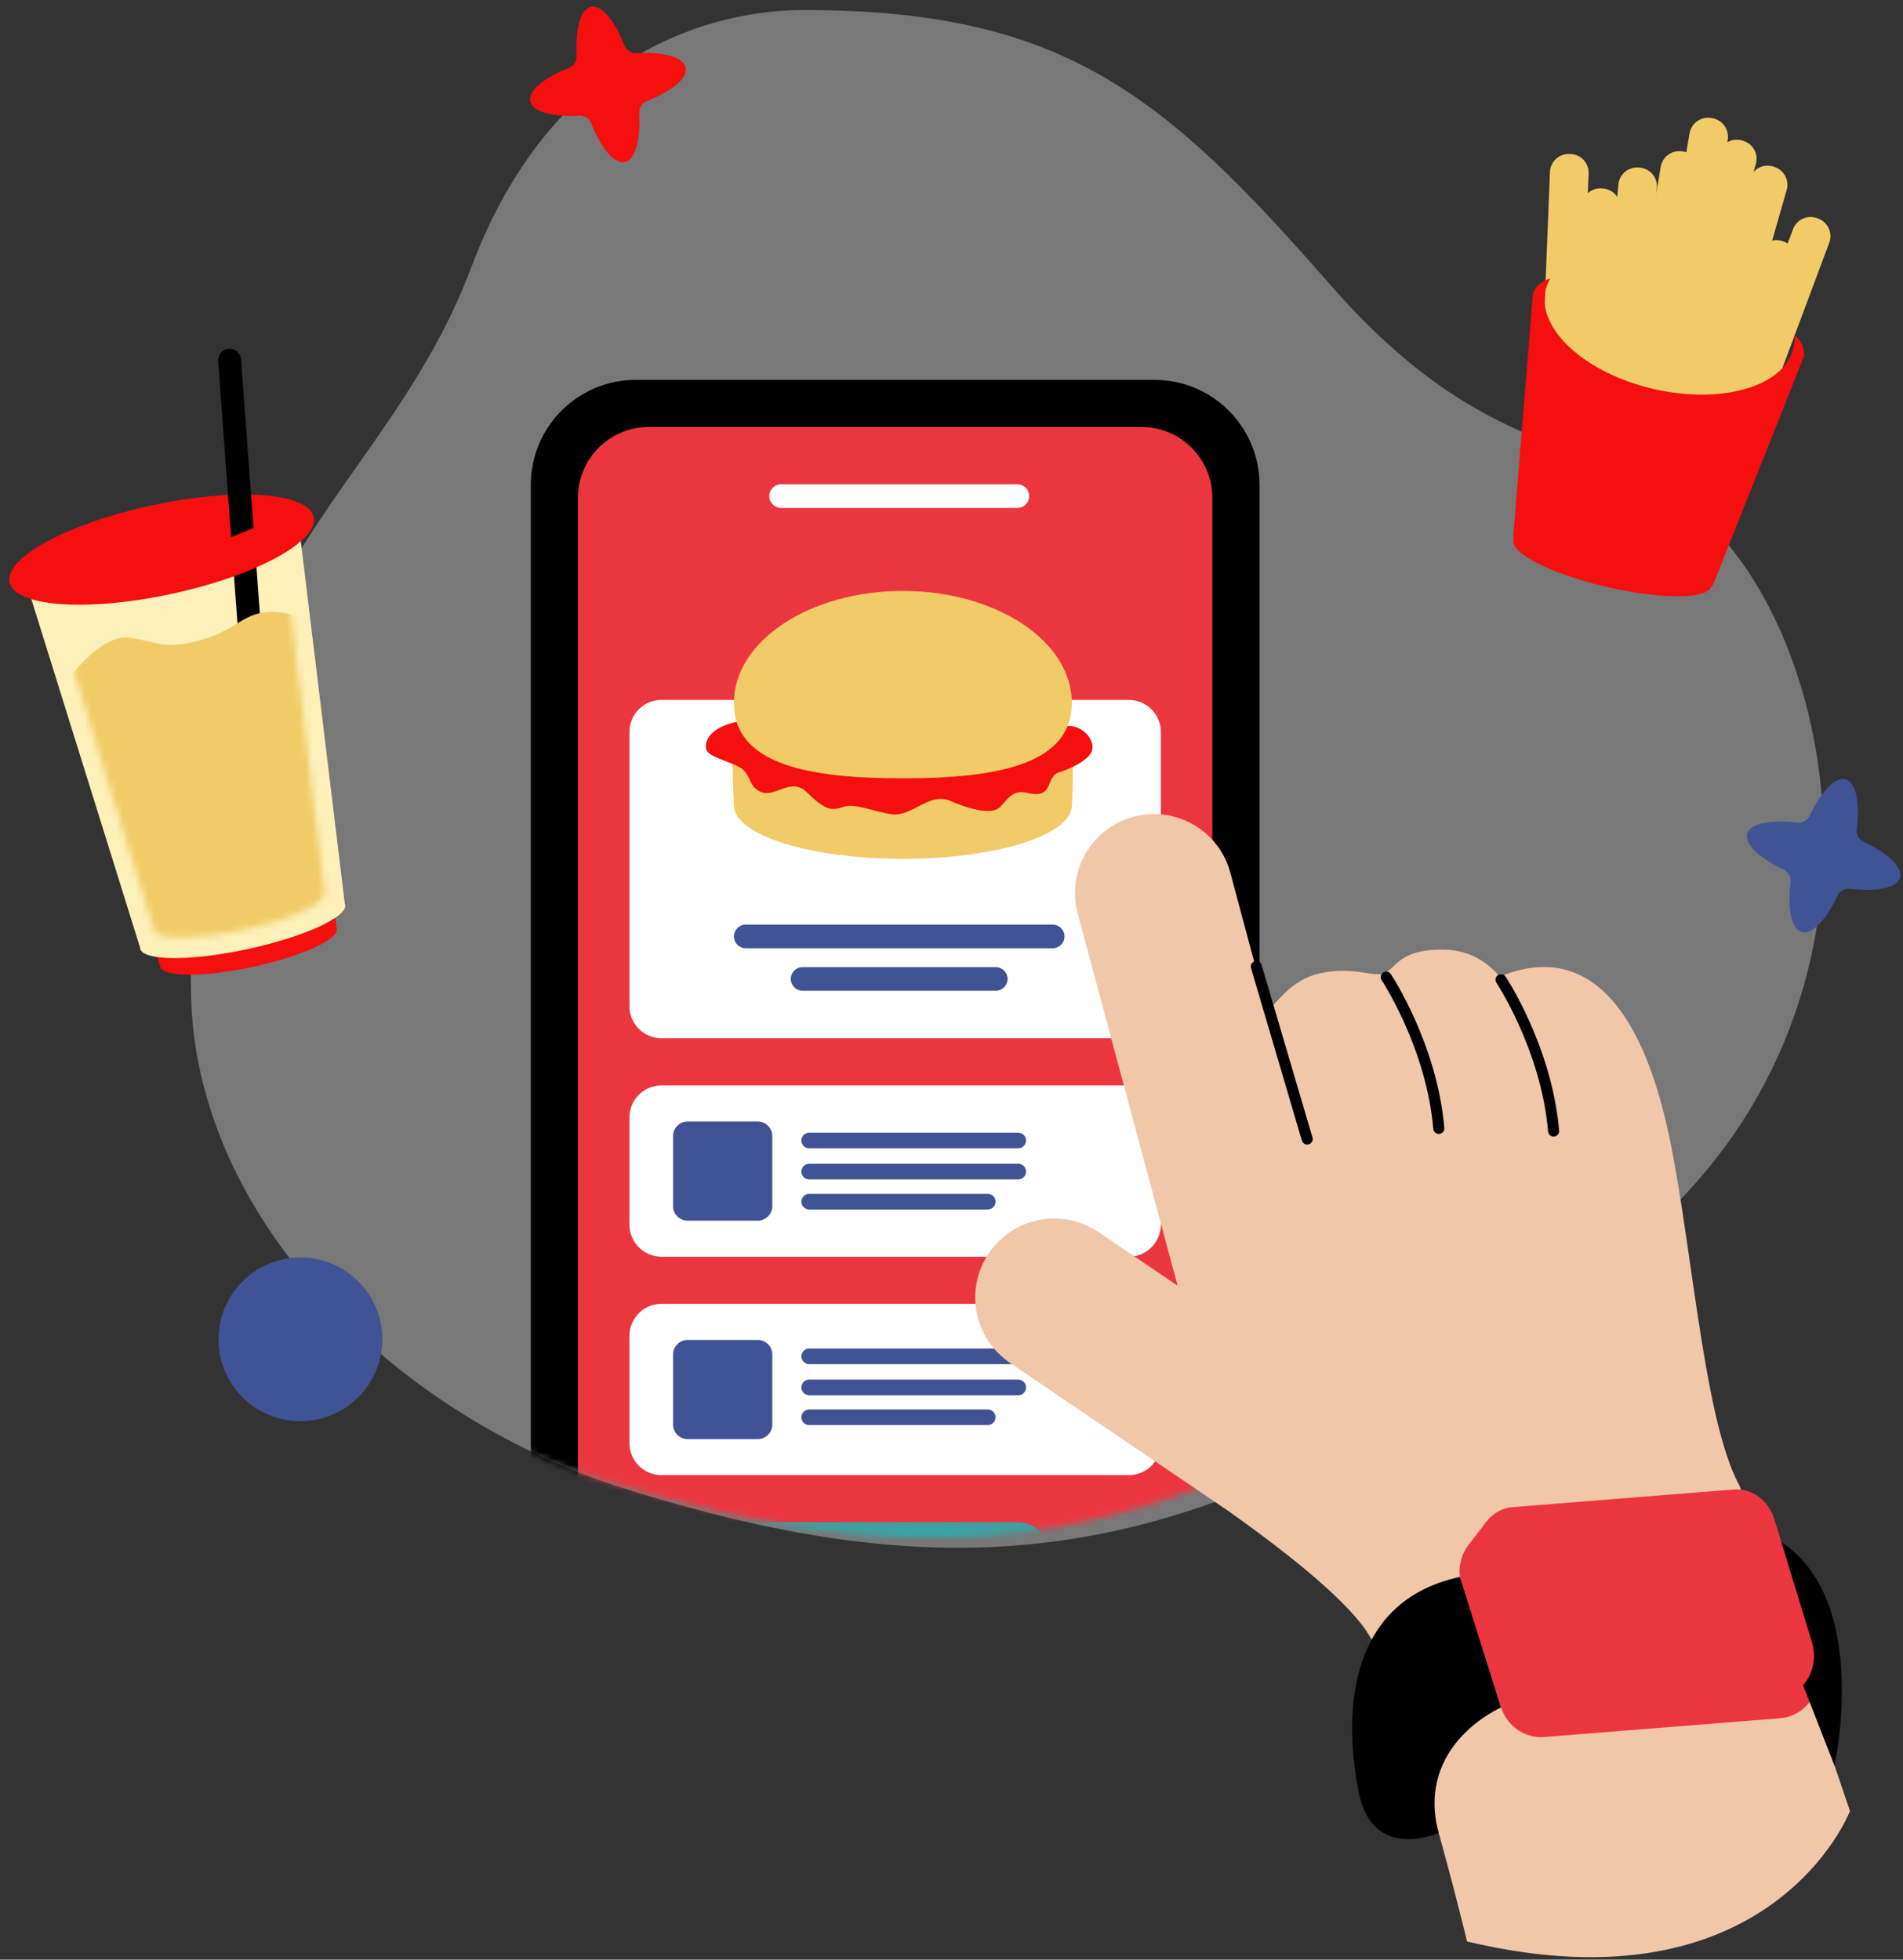 <svg width="302" height="311" viewBox="0 0 302 311" fill="none" xmlns="http://www.w3.org/2000/svg">
	<rect x="0" y="0" width="302" height="311" fill="#333333" stroke="none"/>
	<path
		d="M74.792 42.414C87.801 7.882 113.365 1.581 127.633 1.59C168.852 1.599 184.769 15.062 211.249 45.348C236.08 73.75 253.8 69.467 268.059 80.368C291.304 98.15 304.513 159.536 259.48 197.074C195.64 250.302 154.63 253.534 99.46 236.35C62.254 224.761 31.073 193.09 30.321 158.024C28.871 90.273 60.723 79.762 74.792 42.414Z"
		fill="#E0E0E0" fill-opacity="0.4" />
	<path
		d="M273.059 76.122L272.887 76.059C271.347 75.479 270.568 73.768 271.139 72.229L284.546 36.375C285.126 34.836 286.838 34.057 288.378 34.628L288.55 34.691C290.091 35.271 290.87 36.982 290.299 38.521L276.891 74.375C276.312 75.914 274.599 76.701 273.059 76.122Z"
		fill="#F1CB67" />
	<path
		d="M268.575 71.469L268.403 71.414C266.826 70.962 265.912 69.314 266.364 67.729L277.643 28.444C278.096 26.869 279.745 25.954 281.33 26.407L281.502 26.461C283.078 26.914 283.993 28.562 283.541 30.146L272.253 69.431C271.8 71.016 270.151 71.921 268.575 71.469Z"
		fill="#F1CB67" />
	<path
		d="M266.691 82.206L266.519 82.143C264.979 81.564 264.2 79.852 264.77 78.313L279.093 40.033C279.672 38.494 281.385 37.715 282.925 38.286L283.097 38.349C284.637 38.928 285.416 40.64 284.845 42.179L270.523 80.459C269.952 82.007 268.231 82.786 266.691 82.206Z"
		fill="#F1CB67" />
	<path
		d="M263.683 67.349L263.511 67.294C261.935 66.842 261.02 65.194 261.473 63.609L272.751 24.324C273.204 22.749 274.853 21.834 276.439 22.287L276.611 22.342C278.187 22.794 279.102 24.442 278.649 26.026L267.37 65.312C266.917 66.896 265.269 67.802 263.683 67.349Z"
		fill="#F1CB67" />
	<path
		d="M259.389 70.228L259.208 70.201C257.586 69.929 256.49 68.39 256.762 66.77L263.556 26.47C263.828 24.85 265.368 23.754 266.99 24.026L267.171 24.053C268.793 24.325 269.889 25.864 269.617 27.484L262.823 67.784C262.551 69.404 261.011 70.5 259.389 70.228Z"
		fill="#F1CB67" />
	<path
		d="M255.811 73.216L255.63 73.198C253.99 73.044 252.794 71.586 252.948 69.957L256.834 29.268C256.988 27.629 258.447 26.434 260.078 26.588L260.259 26.606C261.899 26.76 263.094 28.218 262.94 29.848L259.054 70.536C258.9 72.175 257.441 73.37 255.811 73.216Z"
		fill="#F1CB67" />
	<path
		d="M263.955 64.931L263.774 64.904C262.152 64.633 261.056 63.093 261.328 61.473L268.122 21.174C268.394 19.553 269.934 18.457 271.555 18.729L271.737 18.756C273.358 19.028 274.454 20.567 274.183 22.188L267.388 62.487C267.107 64.117 265.576 65.212 263.955 64.931Z"
		fill="#F1CB67" />
	<path
		d="M249.995 76.53L249.814 76.511C248.174 76.358 246.978 74.9 247.132 73.27L251.019 32.582C251.173 30.943 252.631 29.748 254.262 29.902L254.443 29.92C256.083 30.074 257.278 31.532 257.124 33.161L253.238 73.85C253.084 75.488 251.626 76.683 249.995 76.53Z"
		fill="#F1CB67" />
	<path
		d="M247.368 71.224L247.186 71.215C245.547 71.152 244.269 69.766 244.333 68.119L245.973 27.285C246.036 25.646 247.422 24.37 249.071 24.433L249.252 24.442C250.892 24.506 252.169 25.891 252.106 27.539L250.466 68.372C250.393 70.011 249.007 71.297 247.368 71.224Z"
		fill="#F1CB67" />
	<path
		d="M286.277 56.566C286.476 55.361 285.923 54.221 284.782 53.143C284.836 53.831 284.8 54.519 284.637 55.189C283.215 61.328 273.24 64.252 262.379 61.726C251.508 59.2 243.862 52.183 245.284 46.045C245.438 45.393 245.692 44.777 246.027 44.198C244.586 44.669 243.617 45.438 243.273 46.579L240.166 84.959C240.148 85.23 240.166 85.493 240.211 85.746C240.211 85.755 240.202 85.764 240.202 85.764C239.722 87.838 246.353 91.142 255.014 93.153C261.527 94.665 267.325 95.009 270.015 94.212C270.052 94.203 270.079 94.194 270.115 94.176C270.822 93.949 271.302 93.641 271.501 93.243C271.728 92.981 271.918 92.691 272.045 92.356L286.277 56.566Z"
		fill="#F50F0F" />
	<path
		d="M47.127 95.454L30.684 98.985L26.3 99.927L9.858 103.458L25.403 153.264C25.403 153.3 25.394 153.336 25.403 153.372C25.774 155.084 32.351 155.12 40.097 153.454C47.843 151.788 53.831 149.054 53.459 147.351C53.45 147.315 53.423 147.288 53.414 147.252L47.127 95.454Z"
		fill="#F50F0F" />
	<path
		d="M47.43 83.358L28.36 87.45L23.278 88.546L4.209 92.638L22.236 150.411C22.236 150.447 22.227 150.493 22.236 150.538C22.662 152.521 30.29 152.566 39.276 150.629C48.263 148.691 55.202 145.531 54.777 143.548C54.768 143.512 54.74 143.476 54.722 143.44L47.43 83.358Z"
		fill="#FDF0B9" />
	<path
		d="M40.201 105.196L39.775 105.223C38.887 105.286 38.108 104.625 38.045 103.729L36.985 89.451C36.922 88.564 37.583 87.785 38.48 87.722L38.905 87.695C39.793 87.631 40.572 88.292 40.636 89.188L41.696 103.467C41.75 104.354 41.089 105.132 40.201 105.196Z"
		fill="black" />
	<path
		d="M27.16 94.266C40.49 91.404 50.619 85.934 49.783 82.047C48.948 78.161 37.465 77.33 24.136 80.191C10.806 83.052 0.677 88.523 1.512 92.41C2.348 96.296 13.831 97.127 27.16 94.266Z"
		fill="#F50F0F" />
	<mask id="mask0_205_5723" style="mask-type:alpha" maskUnits="userSpaceOnUse" x="9" y="91" width="43" height="58">
		<path
			d="M45.406 91.068L29.499 94.506L25.26 95.426L9.353 98.864L24.391 147.399C24.391 147.429 24.383 147.467 24.391 147.505C24.746 149.171 31.109 149.209 38.605 147.581C46.101 145.954 51.889 143.299 51.534 141.633C51.527 141.603 51.504 141.572 51.489 141.542L45.406 91.068Z"
			fill="#A03AB4" />
	</mask>
	<g mask="url(#mask0_205_5723)">
		<path
			d="M10.641 108.048C10.641 108.048 15.868 100.669 20.415 101.212C24.972 101.755 25.842 103.285 31.984 101.556C38.126 99.818 38.796 96.558 44.522 97.192C48.535 97.636 53.055 101.547 53.055 101.547L56.398 153.191L21.158 160.76L10.641 108.048Z"
			fill="#F1CB67" />
	</g>
	<path
		d="M38.217 56.784C38.235 56.875 38.244 56.956 38.253 57.047L39.404 72.602L40.237 83.756C39.141 84.263 37.945 84.752 36.677 85.232L35.744 72.593L34.62 57.309C34.548 56.304 35.291 55.426 36.305 55.354C37.211 55.29 38.027 55.915 38.217 56.784Z"
		fill="black" />
	<mask id="mask1_205_5723" style="mask-type:alpha" maskUnits="userSpaceOnUse" x="26" y="0" width="260" height="245">
		<path
			d="M70.519 40.824C83.528 6.293 109.093 -0.009 123.361 9.73434e-06C164.58 0.009 180.497 13.472 206.976 43.758C231.807 72.16 249.527 67.877 263.786 78.778C287.032 96.56 300.24 157.946 255.207 195.484C191.367 248.712 150.357 251.944 95.187 234.76C57.981 223.171 26.8 191.5 26.048 156.434C24.598 88.683 56.45 78.172 70.519 40.824Z"
			fill="#FFF3F3" />
	</mask>
	<g mask="url(#mask1_205_5723)">
		<path
			d="M100.909 60.286H183.211C192.415 60.286 199.879 67.746 199.879 76.945V249.613C199.879 258.812 192.415 266.272 183.211 266.272H100.909C91.705 266.272 84.24 258.812 84.24 249.613V76.936C84.24 67.737 91.705 60.286 100.909 60.286Z"
			fill="black" />
		<path
			d="M102.947 67.764H181.163C187.36 67.764 192.388 72.789 192.388 78.982V247.567C192.388 253.76 187.36 258.785 181.163 258.785H102.947C96.751 258.785 91.723 253.76 91.723 247.567V78.982C91.723 72.78 96.751 67.764 102.947 67.764Z"
			fill="#EC363F" />
		<path
			d="M104.986 111.079H179.125C181.943 111.079 184.226 113.36 184.226 116.176V159.68C184.226 162.496 181.943 164.778 179.125 164.778H104.986C102.168 164.778 99.885 162.496 99.885 159.68V116.176C99.885 113.36 102.168 111.079 104.986 111.079Z"
			fill="white" />
		<path
			d="M104.986 172.256H179.125C181.943 172.256 184.226 174.538 184.226 177.353V194.348C184.226 197.163 181.943 199.445 179.125 199.445H104.986C102.168 199.445 99.885 197.163 99.885 194.348V177.353C99.885 174.538 102.168 172.256 104.986 172.256Z"
			fill="white" />
		<path
			d="M104.986 206.924H179.125C181.943 206.924 184.226 209.205 184.226 212.021V229.015C184.226 231.831 181.943 234.113 179.125 234.113H104.986C102.168 234.113 99.885 231.831 99.885 229.015V212.021C99.885 209.205 102.168 206.924 104.986 206.924Z"
			fill="white" />
		<mask id="mask2_205_5723" style="mask-type:alpha" maskUnits="userSpaceOnUse" x="96" y="68" width="101"
			height="192">
			<path
				d="M107.466 68.95H185.682C191.879 68.95 196.906 73.975 196.906 80.167V248.752C196.906 254.945 191.879 259.97 185.682 259.97H107.466C101.27 259.97 96.242 254.945 96.242 248.752V80.167C96.242 73.966 101.27 68.95 107.466 68.95Z"
				fill="white" />
		</mask>
		<g mask="url(#mask2_205_5723)">
			<path
				d="M87.306 241.591H161.445C164.263 241.591 166.546 243.873 166.546 246.689V263.683C166.546 266.499 164.263 268.78 161.445 268.78H87.306C84.488 268.78 82.205 266.499 82.205 263.683V246.689C82.205 243.882 84.488 241.591 87.306 241.591Z"
				fill="#3DA2A3" />
		</g>
		<path
			d="M170.093 116.574H116.472C115.992 119.499 116.472 127.828 116.472 127.828C116.472 132.509 128.476 136.303 143.287 136.303C158.099 136.303 170.102 132.509 170.102 127.828C170.456 121.192 170.093 116.574 170.093 116.574Z"
			fill="#F1CB67" />
		<path
			d="M169.423 115.216C171.969 115.08 174.043 117.76 173.192 119.39C172.331 121.02 169.16 122.242 168.118 122.55C165.736 123.256 167.457 126.914 162.973 125.827C160.654 125.266 159.965 126.841 158.679 128.1C157.392 129.358 153.959 128.48 150.743 127.086C147.527 125.701 144.737 129.612 141.621 129.232C138.513 128.851 135.723 127.339 133.685 128.1C131.646 128.86 130.469 128.1 127.996 125.701C125.532 123.301 123.058 126.588 120.812 125.701C118.556 124.813 119.417 122.667 116.953 121.536C114.489 120.404 112.015 119.978 112.015 118.566C112.015 115.37 116.907 114.573 116.907 114.573L169.423 115.216Z"
			fill="#F50F0F" />
		<path
			d="M170.093 111.567C170.093 121.382 158.09 123.528 143.278 123.528C128.466 123.528 116.463 121.391 116.463 111.567C116.463 101.744 128.466 93.785 143.278 93.785C158.09 93.785 170.093 101.744 170.093 111.567Z"
			fill="#F1CB67" />
		<path
			d="M161.451 80.611H123.955C122.922 80.611 122.08 79.769 122.08 78.736C122.08 77.704 122.922 76.862 123.955 76.862H161.451C162.483 76.862 163.326 77.704 163.326 78.736C163.326 79.769 162.483 80.611 161.451 80.611Z"
			fill="white" />
		<path
			d="M167.049 150.49H118.348C117.315 150.49 116.472 149.648 116.472 148.616C116.472 147.584 117.315 146.742 118.348 146.742H167.058C168.091 146.742 168.934 147.584 168.934 148.616C168.934 149.648 168.091 150.49 167.049 150.49Z"
			fill="#405394" />
		<path
			d="M158.026 157.235H127.37C126.338 157.235 125.495 156.393 125.495 155.361C125.495 154.329 126.338 153.487 127.37 153.487H158.026C159.059 153.487 159.902 154.329 159.902 155.361C159.902 156.393 159.068 157.235 158.026 157.235Z"
			fill="#405394" />
		<path
			d="M120.259 193.723H109.116C107.848 193.723 106.815 192.691 106.815 191.423V180.287C106.815 179.019 107.848 177.987 109.116 177.987H120.259C121.527 177.987 122.56 179.019 122.56 180.287V191.423C122.56 192.691 121.527 193.723 120.259 193.723Z"
			fill="#405394" />
		<path
			d="M161.587 182.242H128.422C127.733 182.242 127.18 181.69 127.18 181.002C127.18 180.314 127.733 179.762 128.422 179.762H161.587C162.275 179.762 162.828 180.314 162.828 181.002C162.828 181.69 162.275 182.242 161.587 182.242Z"
			fill="#405394" />
		<path
			d="M161.587 187.177H128.422C127.733 187.177 127.18 186.625 127.18 185.936C127.18 185.248 127.733 184.696 128.422 184.696H161.587C162.275 184.696 162.828 185.248 162.828 185.936C162.828 186.616 162.275 187.177 161.587 187.177Z"
			fill="#405394" />
		<path
			d="M156.749 191.948H128.422C127.733 191.948 127.18 191.396 127.18 190.708C127.18 190.02 127.733 189.468 128.422 189.468H156.749C157.438 189.468 157.99 190.02 157.99 190.708C158 191.387 157.438 191.948 156.749 191.948Z"
			fill="#405394" />
		<path
			d="M120.259 228.391H109.116C107.848 228.391 106.815 227.358 106.815 226.091V214.954C106.815 213.687 107.848 212.655 109.116 212.655H120.259C121.527 212.655 122.56 213.687 122.56 214.954V226.091C122.56 227.358 121.527 228.391 120.259 228.391Z"
			fill="#405394" />
		<path
			d="M161.587 216.496H128.421C127.733 216.496 127.18 215.943 127.18 215.255C127.18 214.567 127.733 214.015 128.421 214.015H161.587C162.275 214.015 162.828 214.567 162.828 215.255C162.828 215.943 162.275 216.496 161.587 216.496Z"
			fill="#405394" />
		<path
			d="M161.587 221.43H128.421C127.733 221.43 127.18 220.878 127.18 220.19C127.18 219.501 127.733 218.949 128.421 218.949H161.587C162.275 218.949 162.828 219.501 162.828 220.19C162.828 220.878 162.275 221.43 161.587 221.43Z"
			fill="#405394" />
		<path
			d="M156.749 226.165H128.421C127.733 226.165 127.18 225.613 127.18 224.925C127.18 224.237 127.733 223.684 128.421 223.684H156.749C157.438 223.684 157.99 224.237 157.99 224.925C157.999 225.604 157.438 226.165 156.749 226.165Z"
			fill="#405394" />
	</g>
	<path
		d="M276.049 235.762C270.061 224.897 268.358 194.539 264.29 177.671C257.713 150.374 244.913 152.157 238.064 154.973C237.829 155.073 235.192 150.7 228.869 150.7C221.413 150.7 221.477 154.194 219.266 154.584C217.609 154.873 214.184 153.389 209.437 154.475C204.663 155.571 202.724 159.237 201.13 160.433L195.242 138.477C193.448 131.795 186.572 127.829 179.886 129.622C173.201 131.415 169.233 138.287 171.027 144.968L186.88 204.046L174.342 195.544C168.617 191.66 160.817 193.145 156.931 198.876C153.044 204.598 154.53 212.393 160.264 216.277L195.024 239.863C202.879 245.431 213.07 253.263 216.82 258.822C223.252 268.356 232.819 308.121 232.819 308.121C281.185 319.655 293.587 287.423 293.587 287.423L276.049 235.762Z"
		fill="#F0C7A9" />
	<path
		d="M288.243 263.802L281.983 244.308C281.022 241.321 278.196 239.383 275.143 239.628L237.711 242.606C237.249 242.643 236.814 242.742 236.397 242.869L235.899 241.475L233.29 244.879C233.118 245.087 232.946 245.295 232.801 245.522L232.71 245.648L232.719 245.667C232.466 246.065 232.239 246.49 232.067 246.934C231.542 248.328 231.46 249.931 231.967 251.497L238.227 270.99C239.187 273.978 242.014 275.916 245.067 275.671L282.499 272.693C286.766 272.349 289.592 267.985 288.243 263.802Z"
		fill="#EC363F" />
	<path d="M285.316 265.35L291.123 280.198C291.123 280.198 297.13 253.263 281.992 244.308L285.316 265.35Z"
		fill="black" />
	<path
		d="M282.191 269.47L247.132 272.267C244.269 272.494 241.615 270.547 240.7 267.559L234.739 248.039C233.462 243.847 236.08 239.501 240.093 239.184L275.152 236.386C278.015 236.16 280.669 238.107 281.584 241.094L287.545 260.615C288.822 264.807 286.195 269.153 282.191 269.47Z"
		fill="#EC363F" />
	<path
		d="M238.209 270.99C238.209 270.99 224.584 276.839 228.298 290.891C228.298 290.891 217.88 295.554 215.661 284.571C213.432 273.598 212.943 254.322 231.677 250.266L238.209 270.99Z"
		fill="black" />
	<path d="M199.373 153.389L207.444 180.768" stroke="black" stroke-width="1.756" stroke-miterlimit="10"
		stroke-linecap="round" />
	<path d="M219.991 155.073C219.991 155.073 227.211 165.928 228.335 179.084" stroke="black" stroke-width="1.756"
		stroke-miterlimit="10" stroke-linecap="round" />
	<path d="M238.209 155.489C238.209 155.489 245.429 166.345 246.552 179.5" stroke="black" stroke-width="1.756"
		stroke-miterlimit="10" stroke-linecap="round" />
	<path
		d="M47.67 225.55C54.85 225.55 60.67 219.733 60.67 212.557C60.67 205.382 54.85 199.565 47.67 199.565C40.491 199.565 34.67 205.382 34.67 212.557C34.67 219.733 40.491 225.55 47.67 225.55Z"
		fill="#405394" />
	<path
		d="M301.541 139.283C302.012 137.635 299.621 135.417 295.761 133.579C295.01 133.217 294.566 132.429 294.665 131.596C295.164 127.35 294.548 124.144 292.899 123.674C291.25 123.203 289.031 125.593 287.192 129.45C286.829 130.202 286.041 130.645 285.208 130.546C280.959 130.048 277.752 130.663 277.281 132.311C276.81 133.959 279.201 136.177 283.061 138.015C283.812 138.377 284.256 139.165 284.157 139.998C283.658 144.244 284.275 147.449 285.923 147.92C287.572 148.391 289.791 146.001 291.63 142.144C291.993 141.392 292.781 140.949 293.614 141.048C297.854 141.546 301.061 140.931 301.541 139.283Z"
		fill="#405394" />
	<path
		d="M108.809 10.716C108.446 9.041 105.285 8.217 101.009 8.435C100.175 8.48 99.414 7.991 99.106 7.212C97.521 3.238 95.456 0.712 93.789 1.074C92.113 1.436 91.288 4.596 91.506 8.869C91.551 9.702 91.062 10.463 90.283 10.771C86.306 12.355 83.778 14.419 84.141 16.085C84.503 17.76 87.665 18.584 91.941 18.367C92.774 18.322 93.535 18.811 93.843 19.589C95.428 23.564 97.494 26.09 99.161 25.728C100.837 25.366 101.661 22.206 101.444 17.932C101.398 17.099 101.887 16.339 102.667 16.031C106.643 14.456 109.171 12.391 108.809 10.716Z"
		fill="#F50F0F" />
</svg>

